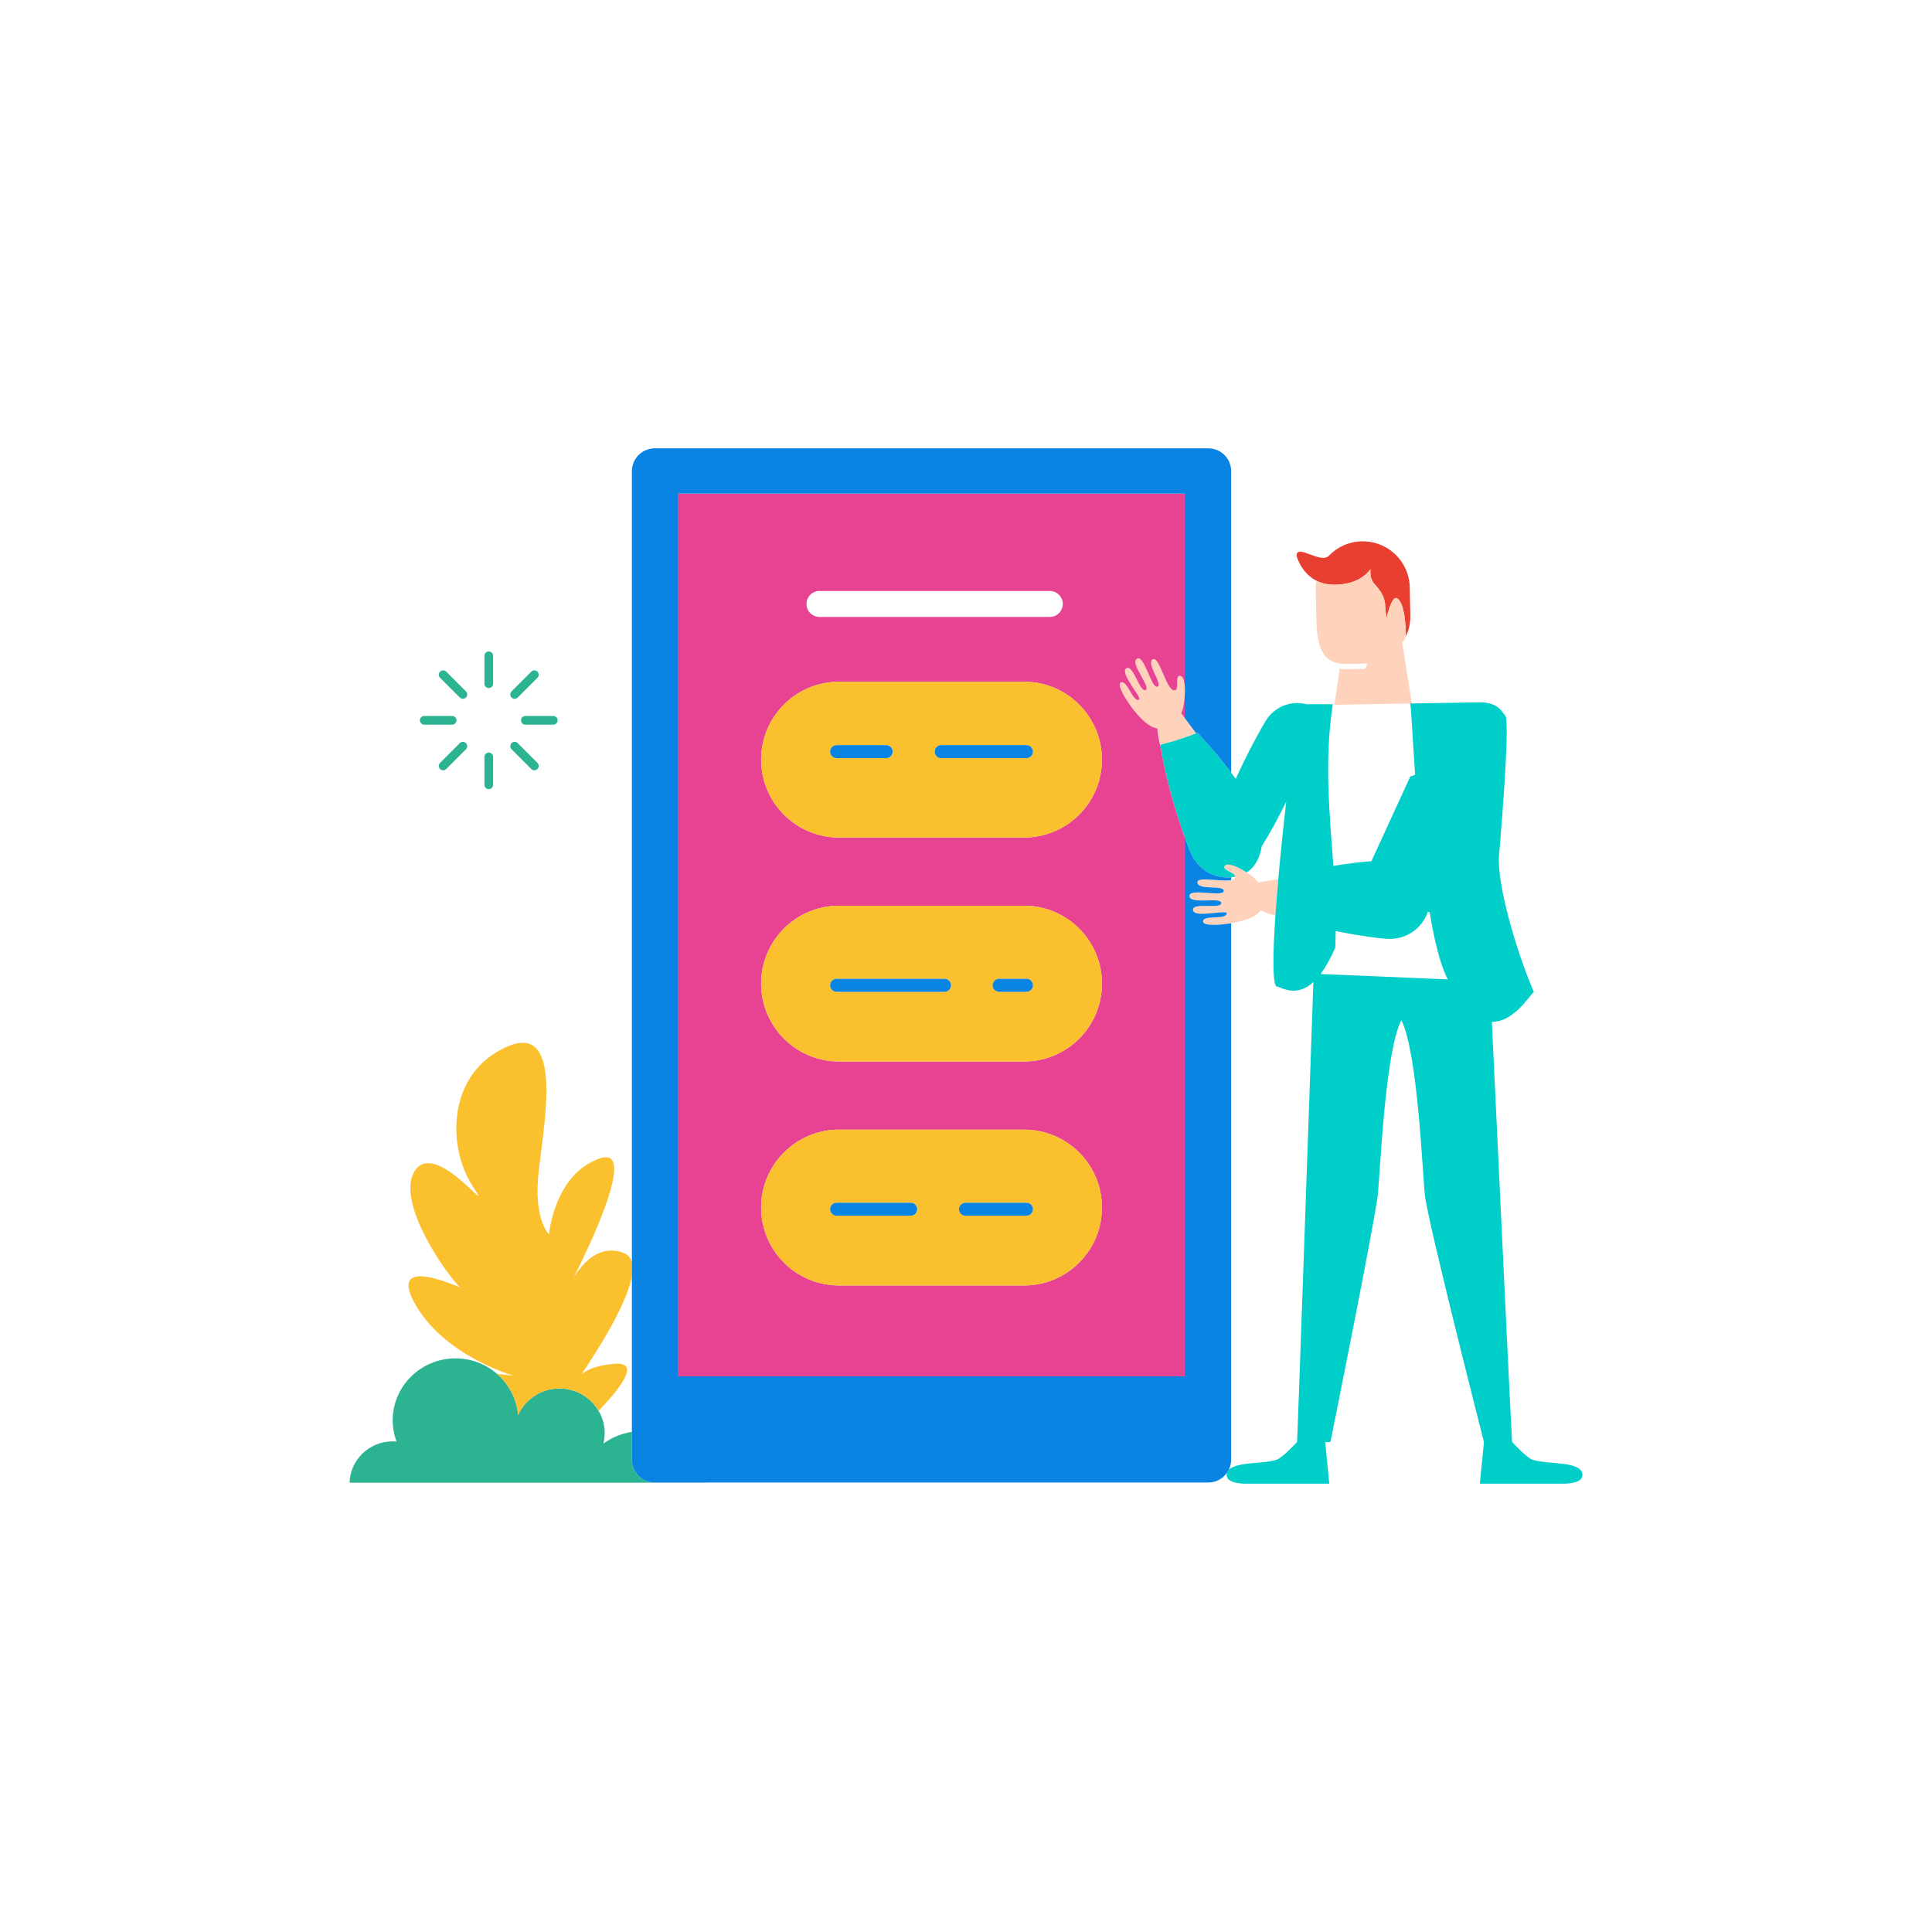 <?xml version="1.0" standalone="no"?>
<svg version="1.1" id="Layer_1" xmlns="http://www.w3.org/2000/svg" xmlns:xlink="http://www.w3.org/1999/xlink" x="0px" y="0px" width="595.28px" height="595.28px" viewBox="0 0 595.28 595.28" enable-background="new 0 0 595.28 595.28" xml:space="preserve">
<path id="color_x5F_7" fill="#2CB492" d="M217.815,456.836H107.7c0.219-7.063,6.078-12.729,13.29-12.729
	c0.401,0,0.794,0.027,1.185,0.059c-0.752-2.037-1.185-4.225-1.185-6.517c0-10.556,8.675-19.112,19.372-19.112
	c4.902,0,9.365,1.809,12.773,4.771c3.632,3.157,6.065,7.628,6.509,12.667c2.173-4.808,7.048-8.166,12.729-8.166
	c5.159,0,9.652,2.771,12.063,6.879c1.188,2.023,1.878,4.365,1.878,6.871c0,1.106-0.145,2.181-0.399,3.213
	c2.549-1.83,5.538-3.086,8.78-3.597v8.558c0,3.896,3.158,7.055,7.055,7.055h16.053C217.807,456.804,217.812,456.819,217.815,456.836
	z M150.597,212.005c0.741,0,1.341-0.6,1.341-1.341v-8.594c0-0.74-0.6-1.341-1.341-1.341c-0.74,0-1.341,0.601-1.341,1.341v8.594
	C149.256,211.405,149.856,212.005,150.597,212.005z M150.597,243.157c0.741,0,1.341-0.601,1.341-1.342v-8.594
	c0-0.741-0.6-1.342-1.341-1.342c-0.74,0-1.341,0.601-1.341,1.342v8.594C149.256,242.557,149.856,243.157,150.597,243.157z
	 M130.725,223.284h8.594c0.74,0,1.341-0.601,1.341-1.342c0-0.74-0.601-1.341-1.341-1.341h-8.594c-0.74,0-1.342,0.601-1.342,1.341
	C129.383,222.684,129.984,223.284,130.725,223.284z M160.535,221.942c0,0.741,0.601,1.342,1.341,1.342h8.594
	c0.741,0,1.342-0.601,1.342-1.342c0-0.74-0.601-1.341-1.342-1.341h-8.594C161.136,220.602,160.535,221.202,160.535,221.942z
	 M141.674,214.917c0.262,0.262,0.604,0.393,0.948,0.393c0.343,0,0.686-0.131,0.948-0.393c0.524-0.525,0.524-1.373,0-1.897
	l-6.078-6.077c-0.523-0.524-1.372-0.524-1.896,0c-0.523,0.523-0.523,1.373,0,1.896L141.674,214.917z M163.701,236.944
	c0.262,0.262,0.605,0.393,0.948,0.393s0.687-0.131,0.948-0.393c0.524-0.524,0.524-1.373,0-1.897l-6.076-6.077
	c-0.525-0.523-1.374-0.523-1.898,0c-0.523,0.524-0.523,1.373,0,1.896L163.701,236.944z M141.674,228.97l-6.078,6.077
	c-0.523,0.524-0.523,1.373,0,1.897c0.263,0.262,0.605,0.393,0.949,0.393s0.687-0.131,0.947-0.393l6.078-6.078
	c0.524-0.523,0.524-1.372,0-1.896C143.047,228.446,142.197,228.446,141.674,228.97z M158.572,215.31
	c0.343,0,0.687-0.131,0.949-0.393l6.076-6.078c0.524-0.523,0.524-1.373,0-1.896c-0.523-0.524-1.373-0.524-1.896,0l-6.078,6.077
	c-0.523,0.524-0.523,1.372,0,1.897C157.886,215.179,158.229,215.31,158.572,215.31z"></path>
<path id="color_x5F_6" fill="#E83F30" d="M433.185,196.118c0,0,0-0.01,0-0.014c0.001-0.299,0.014-10.248-2.742-11.764
	c-1.688-0.931-3.191,6.029-3.191,6.029s-0.417-2.001-0.445-3.394c-0.027-1.395-0.145-3.714-3.318-7.046
	c-1.103-1.157-1.354-2.824-1.224-4.506c-1.702,2.205-4.854,4.553-10.651,4.741c-2.442,0.079-4.42-0.435-6.013-1.248
	c-4.789-2.446-6.103-7.612-6.103-7.612c-0.08-3.989,7.336,2.559,9.923-0.05c0.008-0.007,0.016-0.013,0.023-0.021
	c2.576-2.671,6.157-4.364,10.159-4.443c0.442-0.008,0.881,0.006,1.314,0.037c0.111,0.008,0.22,0.025,0.33,0.035
	c0.315,0.03,0.63,0.065,0.94,0.115c0.152,0.024,0.303,0.057,0.453,0.087c0.256,0.049,0.51,0.102,0.76,0.164
	c0.191,0.048,0.379,0.103,0.566,0.158c0.115,0.034,0.229,0.071,0.344,0.108l0.001-0.01c0.184,0.051,0.37,0.12,0.548,0.182
	c0.086,0.031,0.168,0.07,0.254,0.104c0.251,0.097,0.502,0.194,0.746,0.304c4.927,2.228,8.397,7.14,8.511,12.916l0.172,8.712
	C434.587,191.995,434.096,194.174,433.185,196.118z"></path>
<path id="color_x5F_5" fill="#FFD2BB" d="M365.021,227.248c-2.438,0.847-4.928,1.59-7.476,2.197
	c0.037,0.293,0.079,0.593,0.122,0.894c-0.613-2.138-0.996-4.133-1.053-5.882c-0.348-0.084-0.708-0.182-1.092-0.313
	c-2.202-0.747-4.908-3.531-7.078-6.525c-2.45-3.388-4.21-6.783-3.084-7.349c1.907-0.964,3.641,6.178,5.602,5.331
	c1.173-0.504-6.235-8.326-3.877-9.695c2.112-1.232,4.127,7.636,5.908,6.713c1.775-0.919-4.974-8.219-2.692-9.643
	c2.146-1.334,4.166,8.012,5.961,8.608c0.016,0.007,0.028-0.005,0.045,0.001c0.102,0.023,0.206,0.036,0.308-0.003
	c1.879-0.69-3.632-7.136-1.41-8.422c1.952-1.13,4.11,9.167,6.435,9.548c2.091,0.334,0.147-4.628,1.941-4.474
	c0.851,0.071,1.284,1.342,1.44,3.024c0.095,1.022,0.086,2.19,0,3.347c-0.121,1.629-0.391,3.222-0.735,4.29
	c-0.082,0.257-0.172,0.492-0.261,0.683c-0.029,0.063-0.06,0.114-0.087,0.178l1.083,1.457l3.514,4.726
	C367.379,226.404,366.205,226.836,365.021,227.248z M433.95,210.007l-1.89-11.968c0.203-0.302,0.415-0.599,0.595-0.916
	c0.188-0.326,0.365-0.662,0.524-1.007c0.002-0.004,0.003-0.008,0.005-0.012c0.001-0.299,0.014-10.248-2.742-11.764
	c-1.688-0.931-3.191,6.029-3.191,6.029s-0.417-2.001-0.445-3.394c-0.027-1.395-0.145-3.714-3.318-7.046
	c-1.103-1.157-1.354-2.824-1.224-4.506c-1.702,2.205-4.854,4.553-10.651,4.741c-2.442,0.079-4.42-0.435-6.013-1.248
	c-0.141,0.859-0.218,1.74-0.2,2.642l0.174,8.711c0.021,1.162,0.063,2.285,0.148,3.363c0.089,1.225,0.23,2.384,0.446,3.46
	c0.777,3.921,2.548,6.727,6.591,7.339c0.63,0.099,1.296,0.16,2.031,0.145l5.551-0.109c0.295-0.006,0.592-0.023,0.882-0.049
	c-0.193,0.964-0.448,1.652-0.851,1.66l-5.551,0.108c-0.736,0.016-1.401-0.046-2.031-0.133l-0.633,4.319l-0.989,6.777l1.819-0.03
	l6.803-0.118l15.225-0.253L433.95,210.007z M419.603,166.79c0.442-0.008,0.881,0.006,1.314,0.037
	c-0.436-0.031-0.874-0.046-1.318-0.038c-4.002,0.079-7.584,1.772-10.158,4.441c-0.007,0.008-0.014,0.016-0.021,0.023
	c0.008-0.007,0.016-0.013,0.023-0.021C412.02,168.563,415.601,166.869,419.603,166.79z M424.312,167.483
	c0.184,0.051,0.37,0.12,0.548,0.182c-0.002-0.001-0.004-0.001-0.005-0.002c-0.178-0.062-0.361-0.132-0.549-0.184
	c-0.11-0.036-0.227-0.061-0.339-0.094c0.115,0.034,0.229,0.071,0.344,0.108L424.312,167.483z M387.577,271.708
	c-0.127-0.168-0.295-0.356-0.483-0.549c-0.698-0.713-1.79-1.568-2.998-2.357c-0.435-0.284-0.884-0.556-1.336-0.813
	c-0.25-0.142-0.5-0.278-0.749-0.408c-0.025-0.013-0.052-0.027-0.077-0.041c-0.925-0.476-1.82-0.842-2.586-1.029
	c-0.949-0.232-1.699-0.188-2.019,0.314c-0.489,0.764,0.609,1.292,1.66,1.844c0.121,0.063,0.241,0.127,0.358,0.192
	c0.681,0.375,1.241,0.777,1.221,1.279c-0.006,0.152-0.053,0.312-0.183,0.485c-0.195,0.26-0.562,0.426-1.038,0.53
	c-2.981,0.652-10.486-1.217-10.406,0.726c0.105,2.565,8.374,0.685,8.111,2.669c-0.013,0.107-0.072,0.195-0.141,0.273
	c-0.013,0.012-0.009,0.028-0.021,0.039c-1.363,1.312-10.576-1.246-10.394,1.273c0.199,2.682,9.801,0.102,9.788,2.101
	c-0.011,2.007-8.798-0.334-8.689,2.109c0.114,2.724,10.485-0.196,10.386,1.076c-0.162,2.13-7.291,0.344-7.324,2.479
	c-0.022,1.26,3.801,1.281,7.939,0.688c0.251-0.036,0.501-0.082,0.751-0.123c3.408-0.565,6.747-1.615,8.317-3.107
	c0.294-0.279,0.549-0.553,0.785-0.821c1.285,0.623,2.818,1.129,4.522,1.54c0.242-3.557,0.545-7.335,0.885-11.177l-6.164,0.967
	C387.65,271.813,387.619,271.763,387.577,271.708z"></path>
<path id="color_x5F_4" fill="#00CEC9" d="M472.06,449.71c-1.903-0.76-6.165-5.402-6.165-5.402
	c-0.146-1.24-4.071-83.898-6.23-129.489c7.055,0.208,12.188-9.107,12.966-9.095c-5.701-13.35-11.345-33.133-10.767-42.007
	c0,0,3.683-41.964,1.896-43.237c-0.137-0.229-0.299-0.447-0.508-0.612c-0.019-0.02-0.041-0.041-0.069-0.059
	c-1.687-2.979-5.216-3.537-7.841-3.396l-8.16,0.135l-3.752,0.061l-8.414,0.141l-0.546,0.009c0.03,0.043,0.063,0.186,0.096,0.403
	c0.292,1.924,0.697,10.453,1.459,21.531l-1.512,0.587l-11.952,26.063c-2.915,0.195-7.14,0.694-11.744,1.457
	c-1.114-16.214-2.833-31.903-0.193-49.64c0.009-0.062,0.017-0.122,0.025-0.184h-8.175c-4.624-1.209-9.727,0.696-12.427,5.033
	c-1.462,2.346-5.696,9.983-9.293,17.977c-0.455-0.622-0.923-1.252-1.405-1.892c-3.17-4.203-6.869-8.693-10.43-12.302
	c-0.126,0.052-0.256,0.097-0.383,0.147c-1.156,0.466-2.33,0.898-3.514,1.31c-2.438,0.847-4.928,1.59-7.476,2.197
	c0.037,0.293,0.079,0.593,0.122,0.894c1.229,8.629,4.766,20.417,7.354,27.627c0.904,2.518,1.692,4.479,2.226,5.548
	c2.339,4.703,7.237,7.26,12.101,6.807c0.408-0.038,0.814-0.098,1.221-0.179c0.021-0.502-0.54-0.904-1.221-1.279
	c-0.117-0.065-0.237-0.129-0.358-0.192c-1.051-0.552-2.149-1.08-1.66-1.844c0.319-0.502,1.069-0.546,2.019-0.314
	c0.766,0.187,1.661,0.554,2.586,1.029c0.025,0.013,0.052,0.027,0.077,0.041c0.249,0.13,0.499,0.266,0.749,0.408
	c0.452,0.257,0.901,0.53,1.336,0.813c2.627-1.601,4.146-4.664,4.674-8.086c2.564-3.978,5.165-8.883,7.539-13.698
	c-0.832,7.176-1.726,15.667-2.451,23.883c-0.34,3.841-0.643,7.62-0.885,11.177c-0.77,11.284-0.934,20.312,0.256,21.859
	c1.481,0.072,5.981,3.673,11.444-1.353c-1.415,40.826-4.875,140.361-5.035,141.724c0,0-4.263,4.643-6.165,5.402
	c-3.49,1.394-12.413,0.562-14.876,3.177c-0.246,0.262-0.426,0.558-0.53,0.893c-0.061,0.192-0.104,0.393-0.111,0.611
	c-0.108,2.888,5.75,2.748,5.75,2.748h25.875l-1.277-12.831h1.632c0,0,13.536-67.231,14.552-75.895
	c0.76-6.476,2.168-44.01,7.283-54.102c5.117,10.092,6.525,47.626,7.284,54.102c1.017,8.663,18.176,75.895,18.176,75.895
	l-1.276,12.831h25.875c0,0,5.857,0.14,5.75-2.748C487.412,449.951,476.098,451.322,472.06,449.71z M406.889,300.103
	c1.471-1.948,2.988-4.58,4.517-8.112c0.074-1.721,0.117-3.422,0.136-5.11c7.281,1.455,13.895,2.356,16.429,2.41
	c3.668,0.081,6.986-1.435,9.294-3.891c1.191-1.269,2.115-2.784,2.669-4.471l0.521,0.135l0.025-0.051
	c0.25,1.502,0.511,2.967,0.783,4.387c1.316,6.865,2.901,12.656,4.815,16.367C431.476,301.17,411.245,300.305,406.889,300.103z"></path>
<path id="color_x5F_3" fill="#E84393" d="M364.286,218.895c0.345-1.067,0.614-2.66,0.735-4.29v6.606l-1.083-1.457
	c0.027-0.063,0.058-0.115,0.087-0.178C364.114,219.387,364.204,219.151,364.286,218.895z M365.021,152.076v59.182
	c-0.156-1.682-0.59-2.953-1.44-3.024c-1.794-0.154,0.149,4.808-1.941,4.474c-2.324-0.381-4.482-10.678-6.435-9.548
	c-2.222,1.286,3.289,7.731,1.41,8.422c-0.102,0.039-0.206,0.026-0.308,0.003c-0.017-0.006-0.029,0.006-0.045-0.001
	c-1.795-0.597-3.815-9.942-5.961-8.608c-2.281,1.424,4.468,8.724,2.692,9.643c-1.781,0.923-3.796-7.945-5.908-6.713
	c-2.358,1.369,5.05,9.191,3.877,9.695c-1.961,0.847-3.694-6.295-5.602-5.331c-1.126,0.565,0.634,3.961,3.084,7.349
	c2.17,2.994,4.876,5.778,7.078,6.525c0.384,0.131,0.744,0.229,1.092,0.313c0.057,1.749,0.439,3.744,1.053,5.882
	c1.229,8.629,4.766,20.417,7.354,27.627v166.111h-156v-272H365.021z M248.491,186.092c0,2.209,1.791,4,4,4h70.972
	c2.209,0,4-1.791,4-4s-1.791-4-4-4h-70.972C250.282,182.092,248.491,183.883,248.491,186.092z M339.526,372.069
	c0-13.257-10.746-24.003-24.002-24.003h-57.006c-13.256,0-24.002,10.746-24.002,24.003c0,13.256,10.746,24.002,24.002,24.002h57.006
	C328.78,396.071,339.526,385.325,339.526,372.069z M339.526,303.063c0-13.257-10.746-24.003-24.002-24.003h-57.006
	c-13.256,0-24.002,10.746-24.002,24.003c0,13.256,10.746,24.002,24.002,24.002h57.006
	C328.78,327.064,339.526,316.318,339.526,303.063z M339.526,234.056c0-13.257-10.746-24.003-24.002-24.003h-57.006
	c-13.256,0-24.002,10.746-24.002,24.003c0,13.256,10.746,24.002,24.002,24.002h57.006
	C328.78,258.058,339.526,247.312,339.526,234.056z"></path>
<path id="color_x5F_2" fill="#FBC02D" d="M141.676,396.641c3.069,1.293,5.357,2.461,5.357,2.461s0,0-2.915-0.481
	C143.663,398.545,142.794,397.831,141.676,396.641z M176.755,393.643c-1.346,2.201-2.045,3.978-2.045,3.978
	S175.52,396.097,176.755,393.643z M176.44,427.267c0,0,1.091-1.495,2.73-3.896C176.699,425.262,176.44,427.267,176.44,427.267z
	 M159.645,435.975c2.173-4.808,7.048-8.166,12.729-8.166c5.159,0,9.652,2.771,12.063,6.879c5.94-6.127,13.296-15.05,5.145-14.498
	c-5.345,0.364-8.522,1.739-10.41,3.182c-1.639,2.4-2.73,3.896-2.73,3.896s0.258-2.005,2.73-3.896
	c4.708-6.892,14-21.357,15.524-30.243v-4.165c-0.353-1.366-1.147-2.382-2.517-2.907c-7.485-2.87-12.743,3.204-15.423,7.587
	c-1.235,2.454-2.045,3.978-2.045,3.978s0.699-1.776,2.045-3.978c5.528-10.981,19.604-40.678,8.078-36.724
	c-14.098,4.836-15.683,23.41-15.683,23.41s-4.289-4.103-3.414-16.781c0.879-12.678,9.227-49.293-9.513-41.055
	c-18.74,8.234-18.352,31.088-10.663,42.863c7.692,11.775-11.442-14.983-17.858-4.441c-5.414,8.899,7.926,29.288,13.974,35.726
	c3.069,1.293,5.357,2.461,5.357,2.461s0,0-2.915-0.481c-0.455-0.075-1.324-0.789-2.442-1.979
	c-7.726-3.252-20.412-7.291-14.123,4.528c8.788,16.516,30.757,22.732,30.757,22.732s-2.19-0.307-5.174-0.594
	C156.768,426.465,159.201,430.936,159.645,435.975z M339.526,234.056c0,13.256-10.746,24.002-24.002,24.002h-57.006
	c-13.256,0-24.002-10.746-24.002-24.002c0-13.257,10.746-24.003,24.002-24.003h57.006
	C328.78,210.053,339.526,220.799,339.526,234.056z M255.959,222.089v3V222.089z M275.043,231.59c0-1.104-0.896-2-2-2h-15.27
	c-1.104,0-2,0.896-2,2s0.896,2,2,2h15.27C274.147,233.59,275.043,232.694,275.043,231.59z M318.271,231.59c0-1.104-0.896-2-2-2
	h-26.281c-1.104,0-2,0.896-2,2s0.896,2,2,2h26.281C317.375,233.59,318.271,232.694,318.271,231.59z M339.526,303.063
	c0,13.256-10.746,24.002-24.002,24.002h-57.006c-13.256,0-24.002-10.746-24.002-24.002c0-13.257,10.746-24.003,24.002-24.003h57.006
	C328.78,279.06,339.526,289.806,339.526,303.063z M293.031,303.587c0-1.104-0.896-2-2-2h-33.258c-1.104,0-2,0.896-2,2s0.896,2,2,2
	h33.258C292.136,305.587,293.031,304.691,293.031,303.587z M318.271,303.587c0-1.104-0.896-2-2-2h-8.43c-1.104,0-2,0.896-2,2
	s0.896,2,2,2h8.43C317.375,305.587,318.271,304.691,318.271,303.587z M339.526,372.069c0,13.256-10.746,24.002-24.002,24.002
	h-57.006c-13.256,0-24.002-10.746-24.002-24.002c0-13.257,10.746-24.003,24.002-24.003h57.006
	C328.78,348.066,339.526,358.813,339.526,372.069z M282.602,372.583c0-1.104-0.896-2-2-2h-22.828c-1.104,0-2,0.896-2,2s0.896,2,2,2
	h22.828C281.706,374.583,282.602,373.688,282.602,372.583z M318.271,372.583c0-1.104-0.896-2-2-2h-18.796c-1.104,0-2,0.896-2,2
	s0.896,2,2,2h18.796C317.375,374.583,318.271,373.688,318.271,372.583z"></path>
<path id="color_x5F_1" fill="#0984E3" d="M365.021,214.605c0.086-1.157,0.095-2.325,0-3.347v-59.182h-156v272h156V257.965
	c0.904,2.518,1.692,4.479,2.226,5.548c2.339,4.703,7.237,7.26,12.101,6.807v0.836c-2.981,0.652-10.486-1.217-10.406,0.726
	c0.105,2.565,8.374,0.685,8.111,2.669c-0.013,0.107-0.072,0.195-0.141,0.273c-0.013,0.012-0.009,0.028-0.021,0.039
	c-1.363,1.312-10.576-1.246-10.394,1.273c0.199,2.682,9.801,0.102,9.788,2.101c-0.011,2.007-8.798-0.334-8.689,2.109
	c0.114,2.724,10.485-0.196,10.386,1.076c-0.162,2.13-7.291,0.344-7.324,2.479c-0.022,1.26,3.801,1.281,7.939,0.688
	c0.251-0.036,0.501-0.082,0.751-0.123v165.267c0,1.135-0.274,2.204-0.751,3.154c-0.246,0.262-0.426,0.558-0.53,0.893
	c-1.277,1.817-3.385,3.008-5.773,3.008h-154.49H201.75c-3.896,0-7.055-3.158-7.055-7.055v-8.558v-48.047v-4.165V145.194
	c0-3.896,3.158-7.054,7.055-7.054h170.543c3.896,0,7.055,3.157,7.055,7.054v92.898c-3.17-4.203-6.869-8.693-10.43-12.302
	c-0.126,0.052-0.256,0.097-0.383,0.147l-3.514-4.726V214.605z M316.271,229.59h-26.281c-1.104,0-2,0.896-2,2s0.896,2,2,2h26.281
	c1.104,0,2-0.896,2-2S317.375,229.59,316.271,229.59z M257.773,233.59h15.27c1.104,0,2-0.896,2-2s-0.896-2-2-2h-15.27
	c-1.104,0-2,0.896-2,2S256.669,233.59,257.773,233.59z M316.271,301.587h-8.43c-1.104,0-2,0.896-2,2s0.896,2,2,2h8.43
	c1.104,0,2-0.896,2-2S317.375,301.587,316.271,301.587z M293.031,303.587c0-1.104-0.896-2-2-2h-33.258c-1.104,0-2,0.896-2,2
	s0.896,2,2,2h33.258C292.136,305.587,293.031,304.691,293.031,303.587z M316.271,370.583h-18.796c-1.104,0-2,0.896-2,2s0.896,2,2,2
	h18.796c1.104,0,2-0.896,2-2S317.375,370.583,316.271,370.583z M257.773,370.583c-1.104,0-2,0.896-2,2s0.896,2,2,2h22.828
	c1.104,0,2-0.896,2-2s-0.896-2-2-2H257.773z"></path>
</svg>